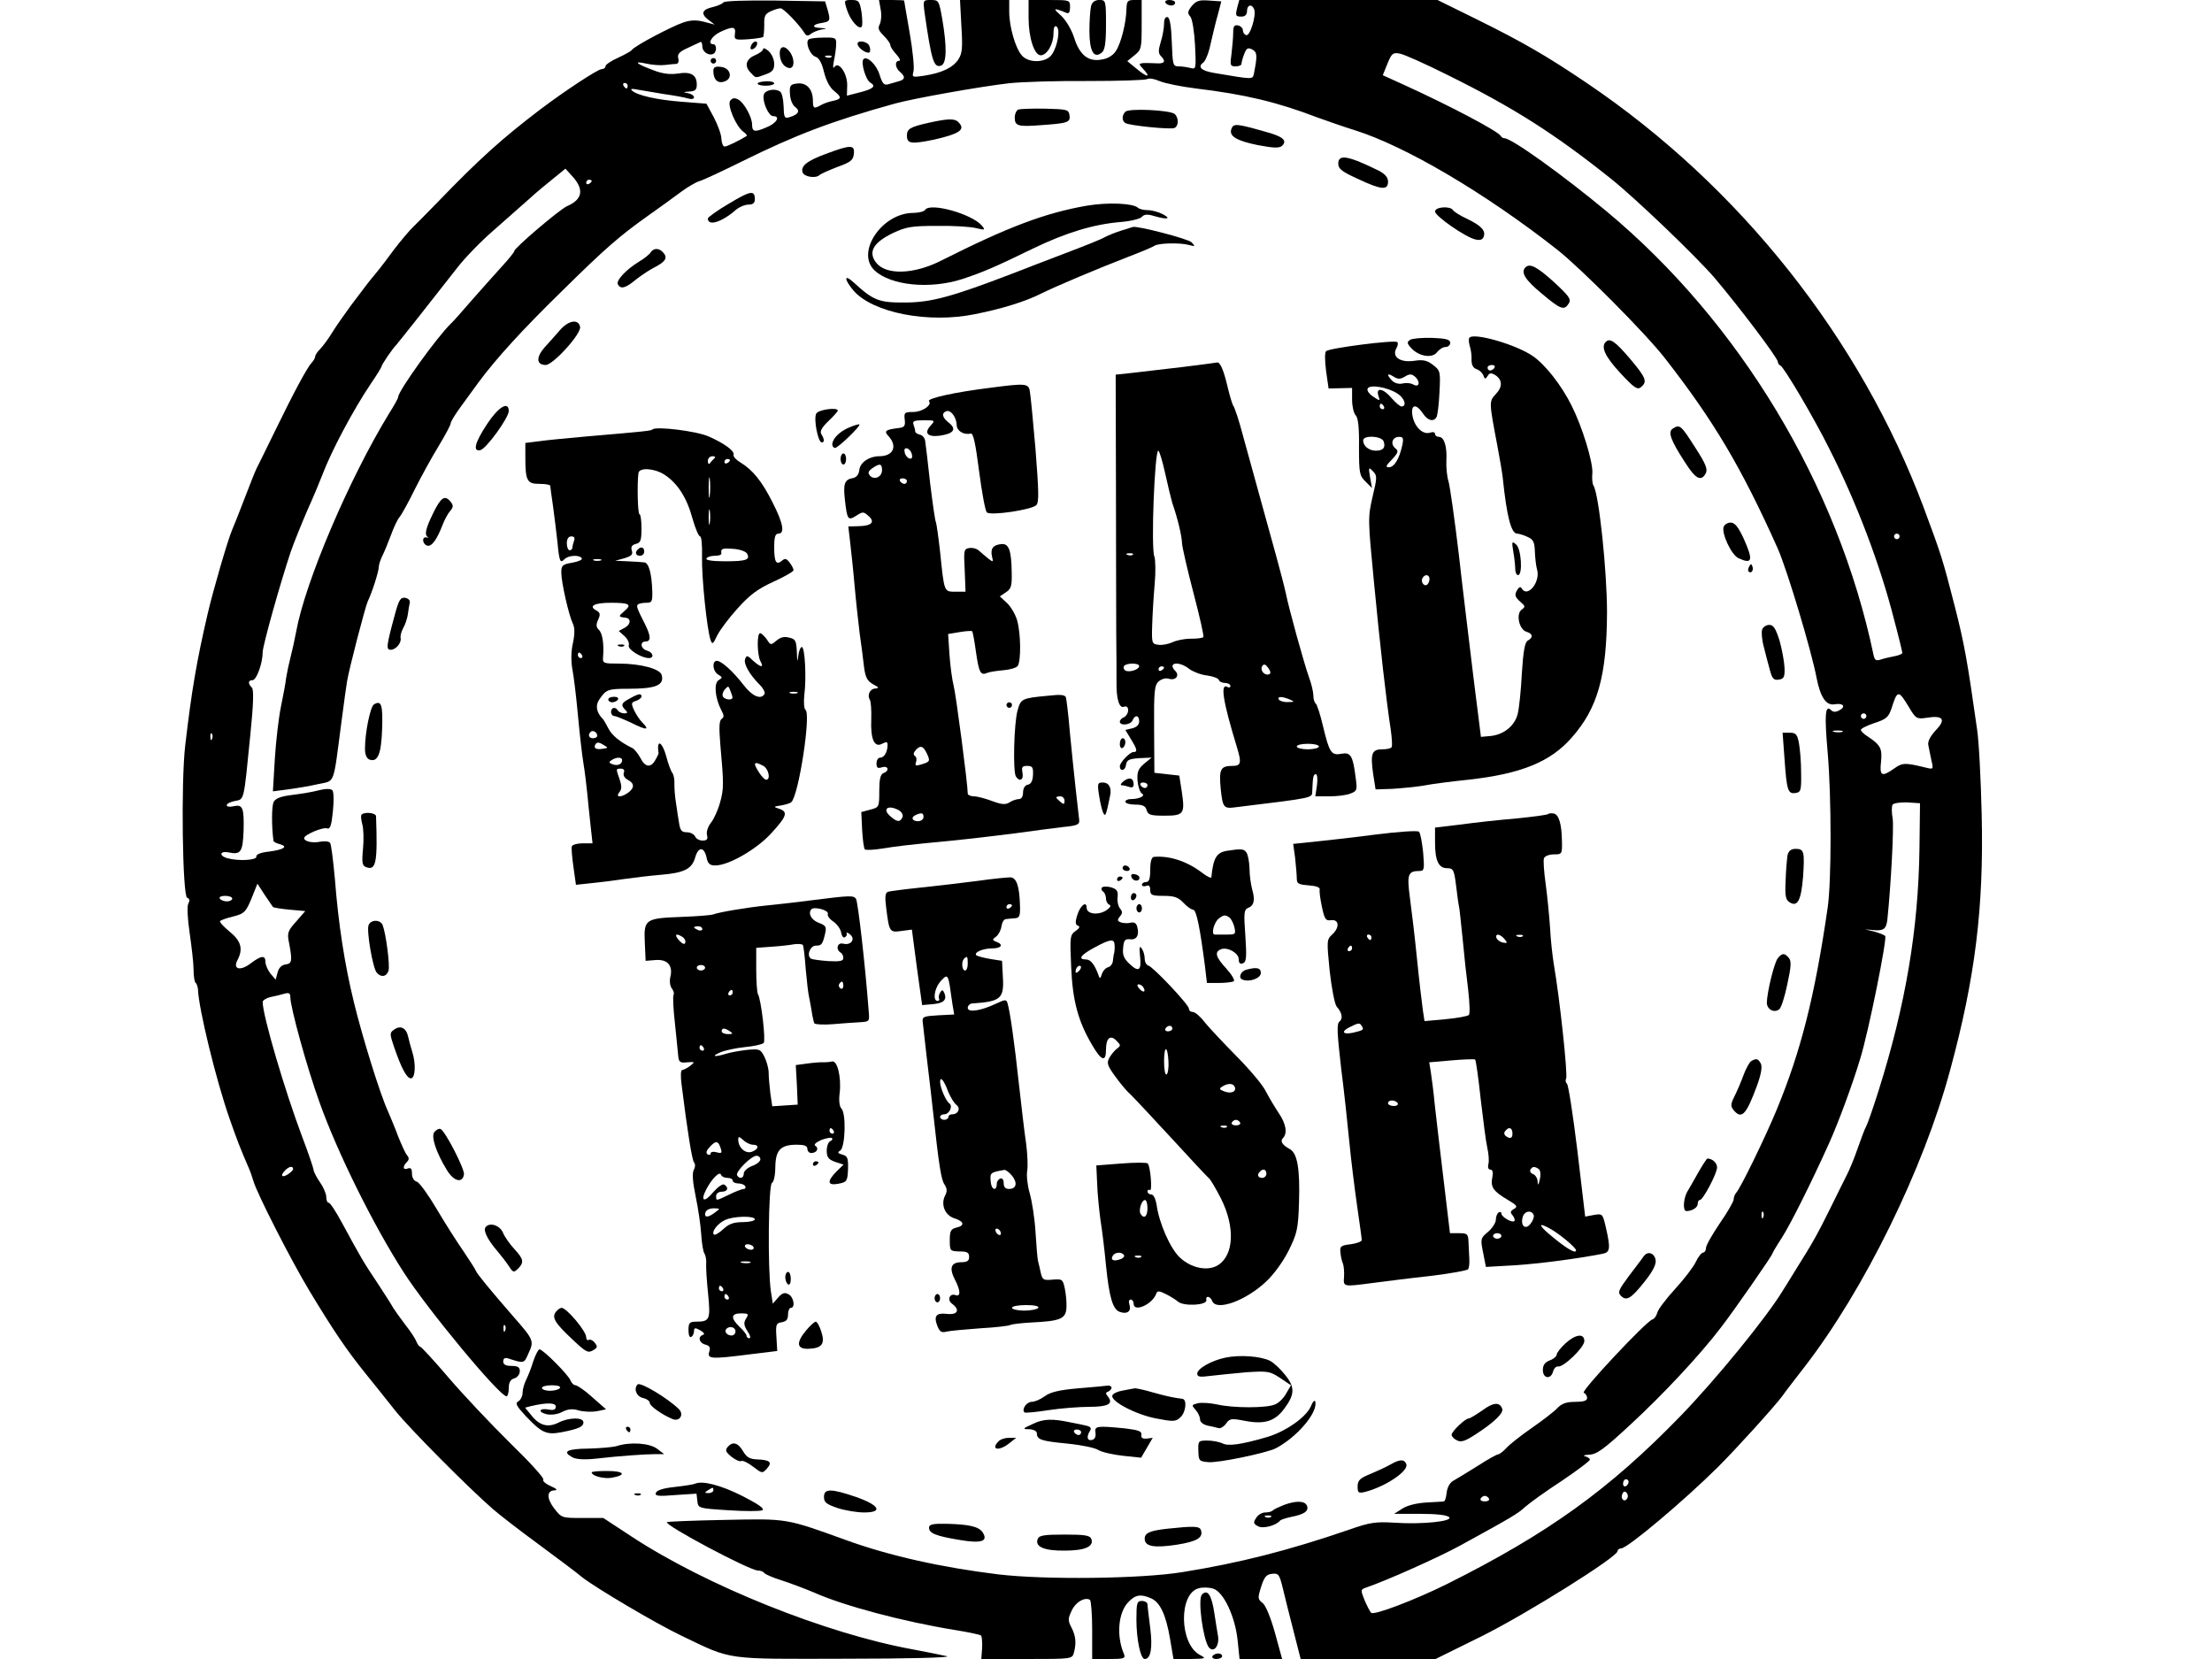 <?xml version="1.0" standalone="no"?>
<!DOCTYPE svg PUBLIC "-//W3C//DTD SVG 20010904//EN"
 "http://www.w3.org/TR/2001/REC-SVG-20010904/DTD/svg10.dtd">
<svg version="1.0" xmlns="http://www.w3.org/2000/svg"
 width="800pt" height="600pt" viewBox="0 0 800 600"
 preserveAspectRatio="xMidYMid meet">

<g transform="translate(0,600) scale(0.1,-0.1)"
fill="#000000" stroke="none">
<path d="M2616 5991 c-4 -5 -20 -12 -36 -16 -41 -9 -47 -24 -19 -46 l24 -18
-38 10 c-27 7 -48 7 -75 -2 -42 -14 -179 -86 -187 -100 -3 -4 -26 -17 -50 -28
-25 -11 -45 -25 -45 -30 0 -6 -6 -11 -14 -11 -14 0 -135 -80 -221 -145 -138
-105 -220 -178 -375 -339 -30 -31 -68 -69 -83 -84 -16 -15 -47 -52 -70 -82
-22 -30 -53 -71 -69 -90 -16 -19 -32 -39 -36 -45 -4 -5 -28 -37 -53 -70 -24
-33 -56 -78 -69 -100 -13 -21 -32 -47 -42 -57 -10 -10 -18 -22 -18 -27 0 -5
-6 -16 -13 -23 -16 -17 -65 -108 -133 -248 -31 -63 -60 -123 -66 -134 -5 -10
-25 -60 -44 -110 -19 -50 -39 -100 -44 -111 -16 -37 -69 -219 -89 -305 -40
-172 -58 -278 -81 -475 -16 -133 -10 -547 7 -552 9 -3 10 -10 4 -21 -5 -10 -3
-53 5 -107 7 -49 14 -108 14 -131 0 -22 3 -44 7 -48 5 -4 8 -15 9 -24 2 -68
65 -327 114 -467 28 -80 38 -106 70 -180 5 -11 12 -31 16 -45 12 -44 138 -291
204 -400 87 -144 134 -213 200 -295 31 -38 81 -101 112 -140 52 -64 260 -274
352 -354 21 -18 95 -76 165 -127 69 -51 140 -104 156 -118 50 -39 264 -166
360 -212 186 -89 150 -84 595 -83 217 0 382 4 365 9 -16 4 -73 15 -125 25
-313 57 -745 230 -1016 408 l-102 67 -75 0 c-75 0 -76 0 -103 35 -28 37 -27
65 3 65 11 1 4 7 -15 15 -18 8 -31 19 -27 24 3 6 -51 65 -121 133 -69 68 -169
174 -222 236 -52 61 -99 112 -103 112 -3 0 -9 8 -13 18 -3 9 -21 37 -41 62
-19 25 -38 52 -43 60 -4 8 -30 49 -57 90 -51 76 -59 90 -129 219 -21 39 -42
71 -47 71 -5 0 -9 9 -9 21 0 11 -10 35 -22 52 -12 17 -23 38 -24 46 -1 9 -20
64 -42 122 -62 165 -142 436 -142 485 0 6 12 14 28 18 15 3 37 8 50 12 17 5
22 2 22 -12 0 -37 61 -258 106 -382 65 -182 195 -444 303 -612 87 -136 348
-450 373 -450 4 0 8 13 8 29 0 21 6 32 20 36 11 3 20 15 20 26 0 14 -7 19 -30
19 -21 0 -30 5 -30 16 0 11 6 15 18 11 59 -19 57 -19 74 20 20 43 18 48 -55
131 -86 99 -132 155 -136 166 -2 6 -23 38 -45 71 -23 33 -67 102 -97 153 -30
51 -62 95 -71 98 -11 3 -18 15 -18 29 0 18 -4 23 -15 19 -18 -7 -20 7 -3 24 8
8 8 15 0 24 -6 7 -20 38 -32 68 -11 30 -28 70 -36 89 -28 59 -94 272 -124 396
-34 139 -56 282 -69 448 -6 65 -13 122 -17 128 -3 6 -19 8 -35 5 -30 -6 -59 1
-59 13 0 12 69 41 83 35 11 -4 16 11 21 62 4 38 3 71 -2 76 -6 6 -25 6 -48 0
-22 -6 -65 -13 -97 -17 -41 -5 -60 -12 -67 -25 -8 -15 -8 -87 -1 -141 1 -4 11
-9 23 -12 32 -9 14 -20 -40 -27 -29 -3 -46 -10 -45 -18 3 -13 -64 -17 -104 -6
-33 9 -28 28 5 21 43 -9 50 2 53 79 2 83 -3 96 -37 88 -13 -3 -24 -2 -24 4 0
5 13 12 29 15 35 7 32 -5 56 236 12 116 13 167 6 174 -15 15 -14 27 2 27 15 0
37 62 37 101 0 24 63 248 101 362 11 32 38 99 60 150 23 51 47 109 55 130 32
85 111 234 175 329 22 32 39 60 39 63 0 6 41 66 51 75 5 5 135 169 223 282 27
35 85 95 129 133 44 39 101 89 128 113 26 24 67 58 91 77 l43 35 28 -31 c40
-46 33 -81 -23 -105 -28 -13 -190 -151 -190 -162 0 -4 -21 -30 -46 -57 -25
-28 -73 -81 -107 -120 -33 -38 -67 -77 -76 -85 -49 -47 -191 -244 -191 -266 0
-4 -14 -30 -32 -58 -144 -235 -304 -609 -337 -791 -5 -27 -14 -68 -20 -91 -6
-23 -13 -56 -16 -75 -2 -19 -11 -66 -19 -105 -8 -39 -18 -123 -22 -188 l-7
-118 54 7 c30 4 79 12 109 19 63 14 54 -10 85 226 9 69 18 134 20 145 7 44 66
271 75 290 16 33 40 109 40 125 0 8 6 26 13 40 7 14 21 48 31 75 10 28 24 57
31 65 7 8 32 53 55 100 23 46 62 117 86 156 24 40 44 77 44 83 0 6 16 32 35
58 19 27 50 68 67 92 64 86 156 187 294 322 164 162 214 205 318 279 43 30 96
69 119 86 23 17 53 35 67 39 14 4 82 36 153 71 194 96 325 146 552 209 68 19
310 62 415 74 47 5 175 9 286 8 110 0 206 3 213 7 7 4 26 1 44 -7 18 -8 77
-20 132 -27 176 -21 294 -49 440 -105 39 -14 99 -35 135 -46 184 -58 471 -227
732 -432 85 -67 318 -301 389 -392 177 -227 277 -395 409 -690 34 -78 121
-367 140 -467 14 -71 35 -101 66 -95 31 5 41 -9 16 -22 -13 -7 -22 -7 -30 1
-21 21 -24 -17 -12 -153 14 -164 14 -466 0 -562 -47 -323 -97 -519 -185 -732
-40 -97 -131 -284 -146 -299 -5 -6 -9 -16 -9 -24 0 -7 -22 -46 -50 -86 -27
-40 -50 -80 -50 -89 0 -9 -5 -17 -10 -17 -6 0 -18 -15 -27 -34 -9 -19 -43 -63
-75 -98 -32 -35 -61 -73 -64 -85 -3 -12 -11 -23 -18 -25 -22 -6 -261 -261
-248 -265 6 -3 12 -11 12 -19 0 -10 -13 -14 -43 -14 -32 0 -49 -6 -65 -23 -11
-12 -53 -44 -93 -72 -39 -27 -81 -60 -92 -73 -11 -12 -25 -22 -29 -22 -5 0
-39 -19 -76 -43 -37 -23 -76 -47 -87 -53 -12 -7 -21 -24 -23 -43 -2 -17 -6
-31 -10 -31 -4 -1 -32 -2 -63 -4 -34 -2 -69 -10 -87 -22 l-30 -19 93 0 c58 0
98 -4 106 -12 15 -15 -97 -27 -199 -20 -67 4 -88 1 -162 -25 -221 -76 -399
-121 -605 -154 -149 -24 -495 -28 -664 -8 -205 25 -394 67 -551 124 -219 79
-210 78 -440 73 -112 -2 -206 -6 -208 -8 -11 -10 299 -175 329 -175 10 0 20
-4 23 -9 4 -5 32 -17 64 -27 31 -10 84 -30 117 -44 108 -48 323 -105 508 -135
50 -8 92 -17 95 -20 3 -3 5 -23 4 -45 l-3 -40 164 0 c162 0 165 0 171 23 9 35
7 60 -9 91 -13 25 -13 32 1 61 14 31 47 50 66 39 4 -3 8 -52 8 -110 l0 -104
61 0 c54 0 60 2 54 18 -28 65 -21 149 15 187 26 28 46 31 84 14 32 -15 53 -59
68 -148 l12 -71 61 0 c57 1 59 2 34 15 -74 40 -77 223 -3 241 15 4 39 3 53 -2
37 -13 78 -101 87 -186 l7 -68 77 0 77 0 -26 95 c-16 57 -34 100 -45 108 -17
13 -18 17 -5 58 11 35 19 45 39 47 24 3 27 -2 39 -50 7 -29 24 -99 39 -156
l26 -102 244 0 244 0 166 82 c161 80 492 287 492 308 0 5 6 10 13 10 23 0 229
174 350 294 69 69 203 217 233 257 10 15 47 62 80 105 216 279 431 717 527
1074 91 335 122 589 114 925 -3 127 -10 266 -17 310 -35 246 -45 304 -81 445
-44 171 -48 183 -112 355 -229 611 -665 1161 -1217 1534 -148 100 -233 149
-403 233 l-138 68 -358 0 -359 0 -6 -22 c-9 -35 -8 -38 14 -38 13 0 20 7 20
20 0 23 18 27 26 6 8 -22 -15 -98 -29 -93 -7 2 -12 10 -12 18 0 7 -8 15 -17
17 -14 3 -18 -3 -18 -26 0 -16 -3 -50 -6 -76 -6 -42 -5 -46 15 -46 11 0 21 4
21 9 0 5 4 21 10 36 8 21 13 24 29 16 18 -10 19 -21 6 -87 -5 -22 -1 -22 -143
2 -48 8 -62 22 -40 38 8 6 20 36 26 66 7 30 18 78 26 105 l13 50 -44 3 c-36 3
-47 -1 -63 -20 -15 -19 -16 -26 -5 -38 7 -9 14 -51 17 -103 4 -86 4 -88 -16
-83 -12 3 -31 6 -43 6 -21 0 -22 5 -25 87 -2 58 -7 88 -15 91 -8 2 -13 -6 -13
-24 0 -14 -5 -44 -12 -66 -9 -29 -9 -41 0 -50 20 -20 14 -29 -15 -27 -16 1
-37 1 -47 1 -18 -2 -19 -3 -1 -22 29 -31 14 -31 -24 1 l-34 28 26 21 c25 20
26 25 26 111 l0 89 -27 0 c-24 0 -27 -4 -28 -32 -1 -51 -20 -125 -38 -152 -9
-15 -29 -28 -50 -31 -49 -10 -81 15 -101 78 -10 31 -30 64 -48 81 -31 27 -28
29 21 9 8 -3 12 4 12 21 0 26 -1 26 -75 26 l-75 0 0 -65 c0 -72 21 -135 44
-135 22 0 46 40 46 78 0 22 4 31 11 26 14 -9 5 -68 -16 -100 -20 -31 -83 -34
-109 -5 -23 25 -46 104 -46 158 l0 43 -89 0 -89 0 5 -95 c5 -79 3 -98 -11
-120 -20 -30 -60 -49 -125 -59 -42 -6 -43 -6 -37 17 3 13 -3 75 -14 138 -11
63 -20 115 -20 117 0 1 -20 2 -45 2 l-46 0 6 -34 c4 -19 2 -42 -3 -53 -8 -15
-5 -23 14 -42 13 -13 24 -28 24 -34 0 -6 10 -21 22 -34 12 -13 16 -23 10 -23
-17 0 -15 -25 3 -40 20 -17 19 -28 -5 -34 -11 -3 -28 -8 -38 -11 -15 -4 -21 3
-31 35 -11 36 -45 69 -58 56 -11 -10 8 -76 25 -85 22 -13 10 -23 -42 -36 l-43
-11 1 37 c1 43 -31 89 -46 67 -6 -8 -6 1 -2 22 4 19 8 46 8 60 1 23 -2 25 -46
24 -26 0 -50 -3 -54 -7 -12 -12 6 -56 25 -62 13 -4 23 -22 31 -55 8 -32 21
-57 38 -70 27 -22 26 -28 -6 -35 -11 -2 -30 -8 -41 -14 -28 -16 -31 -14 -31
17 -1 40 -23 64 -57 60 -25 -3 -28 -7 -26 -38 1 -20 9 -40 19 -47 19 -14 12
-27 -21 -37 -18 -5 -20 -1 -21 40 -1 25 -6 49 -13 53 -20 13 -56 5 -59 -13 -5
-25 18 -76 34 -76 28 0 13 -26 -25 -41 -42 -18 -51 -16 -51 11 0 26 -29 79
-50 90 -13 7 -21 6 -29 -4 -12 -15 20 -93 48 -113 9 -6 14 -13 11 -15 -24 -15
-70 -38 -79 -38 -6 0 -11 12 -12 28 0 15 -13 50 -27 77 l-27 50 -90 7 c-90 7
-161 23 -180 41 -6 6 1 7 20 3 17 -3 59 -10 95 -16 36 -5 75 -12 88 -16 13 -4
22 -2 22 4 0 6 -10 13 -22 15 -20 4 -19 4 5 6 21 1 27 6 27 25 0 35 -21 48
-68 40 -28 -4 -56 -1 -89 12 -62 23 -76 35 -26 24 21 -5 52 -7 68 -5 17 2 35
4 42 4 6 1 9 10 6 20 -4 15 4 24 33 37 22 10 42 20 47 22 4 2 7 -5 7 -16 0
-20 25 -36 41 -26 12 7 11 34 -1 34 -23 0 -7 29 24 44 46 22 58 20 54 -6 -3
-22 0 -23 47 -20 27 2 52 6 55 8 2 3 4 23 4 44 -1 31 3 40 23 49 13 6 29 11
36 11 11 0 67 -58 87 -90 6 -10 12 -11 22 -3 7 6 24 13 38 16 23 4 23 4 -4 6
-32 1 -28 13 6 18 30 5 32 8 22 45 l-10 33 -181 3 c-106 1 -184 -1 -187 -7z
m2617 -261 c243 -120 391 -215 594 -377 90 -72 307 -280 374 -358 89 -105 229
-290 229 -304 0 -5 4 -11 9 -13 12 -4 122 -190 178 -303 98 -194 183 -418 233
-615 17 -63 30 -118 30 -121 0 -4 -12 -9 -27 -12 -16 -3 -38 -8 -50 -12 -18
-6 -23 -3 -27 16 -129 615 -485 1205 -966 1605 -159 132 -343 264 -369 264 -5
0 -11 4 -13 8 -7 16 -183 109 -350 185 l-77 35 17 42 c15 37 20 41 45 36 16
-3 92 -37 170 -76z m-2226 64 c-3 -3 -12 -4 -19 -1 -8 3 -5 6 6 6 11 1 17 -2
13 -5z m-737 -104 c0 -5 -2 -10 -4 -10 -3 0 -8 5 -11 10 -3 6 -1 10 4 10 6 0
11 -4 11 -10z m-130 -344 c0 -3 -4 -8 -10 -11 -5 -3 -10 -1 -10 4 0 6 5 11 10
11 6 0 10 -2 10 -4z m4730 -1286 c0 -5 -4 -10 -10 -10 -5 0 -10 5 -10 10 0 6
5 10 10 10 6 0 10 -4 10 -10z m33 -616 c26 -44 29 -45 65 -40 60 10 71 -6 33
-45 -20 -22 -30 -41 -27 -54 2 -11 7 -35 11 -54 8 -34 8 -34 -21 -27 -74 18
-83 18 -113 -3 -45 -32 -54 -28 -48 24 5 48 -2 61 -49 92 -13 8 -24 19 -24 23
0 5 22 16 49 25 43 14 51 21 62 53 21 67 25 67 62 6z m-153 -34 c0 -5 -4 -10
-10 -10 -5 0 -10 5 -10 10 0 6 5 10 10 10 6 0 10 -4 10 -10z m-87 -57 c-7 -2
-21 -2 -30 0 -10 3 -4 5 12 5 17 0 24 -2 18 -5z m-5896 -25 c-3 -8 -6 -5 -6 6
-1 11 2 17 5 13 3 -3 4 -12 1 -19z m6175 -398 c-4 -291 -50 -564 -148 -875
-19 -60 -39 -118 -44 -127 -6 -10 -19 -46 -31 -80 -12 -35 -30 -79 -40 -98
-10 -19 -35 -71 -57 -115 -47 -95 -65 -128 -123 -220 -24 -39 -48 -78 -54 -87
-59 -96 -239 -317 -367 -449 -258 -266 -479 -425 -845 -608 -115 -57 -264
-114 -274 -104 -4 4 -15 25 -24 46 -14 35 -14 38 2 44 77 26 269 112 347 155
188 103 206 114 233 139 16 14 74 56 131 93 56 38 102 72 102 77 0 4 -8 10
-17 12 -10 3 -3 5 15 6 27 1 53 20 149 109 117 108 251 251 327 351 48 62 186
261 186 267 0 2 15 28 34 57 32 50 106 198 171 342 33 73 86 216 113 307 30
97 98 435 90 443 -4 4 -22 11 -40 16 l-33 8 33 -3 c35 -3 44 5 48 39 13 126
24 334 19 365 -4 22 -4 44 0 50 3 5 27 9 53 8 l46 -3 -2 -165z m-5955 -210 c3
-3 30 -7 61 -10 l56 -5 -33 -38 c-30 -33 -33 -42 -26 -75 13 -68 11 -77 -12
-80 -15 -2 -25 -13 -29 -29 l-7 -26 -19 22 c-10 13 -18 32 -18 42 0 25 -15 24
-53 -5 -38 -29 -66 -22 -48 12 21 40 13 69 -29 103 -22 18 -37 35 -34 38 3 3
24 11 46 16 43 11 48 16 73 79 l16 40 26 -40 c14 -21 28 -41 30 -44z m-147 30
c0 -5 -9 -10 -19 -10 -11 0 -23 5 -26 10 -4 6 5 10 19 10 14 0 26 -4 26 -10z
m220 -978 c0 -4 -9 -13 -20 -20 -22 -13 -27 -3 -8 16 14 14 28 16 28 4z m5317
-174 c-3 -8 -6 -5 -6 6 -1 11 2 17 5 13 3 -3 4 -12 1 -19z m-4550 -410 c-3 -8
-6 -5 -6 6 -1 11 2 17 5 13 3 -3 4 -12 1 -19z m4063 -547 c0 -6 -4 -13 -10
-16 -5 -3 -10 1 -10 9 0 9 5 16 10 16 6 0 10 -4 10 -9z m-5 -60 c-9 -16 -25
-3 -18 15 4 10 9 12 15 6 6 -6 7 -15 3 -21z m-500 -1 c3 -5 -3 -10 -15 -10
-12 0 -18 5 -15 10 3 6 10 10 15 10 5 0 12 -4 15 -10z"/>
<path d="M3063 5965 c11 -36 42 -73 53 -62 4 3 3 27 0 52 -7 41 -10 45 -36 45
-28 0 -28 -1 -17 -35z"/>
<path d="M3344 5953 c25 -172 33 -200 60 -190 20 8 21 67 4 167 -12 68 -13 70
-41 70 -29 0 -29 0 -23 -47z"/>
<path d="M3946 5978 c-3 -13 -6 -53 -6 -89 0 -74 16 -103 45 -79 11 9 15 35
15 101 0 87 -1 89 -24 89 -16 0 -26 -7 -30 -22z"/>
<path d="M4215 5990 c3 -5 13 -10 21 -10 8 0 14 5 14 10 0 6 -9 10 -21 10 -11
0 -17 -4 -14 -10z"/>
<path d="M2716 5834 c-4 -10 -1 -14 6 -12 15 5 23 28 10 28 -5 0 -13 -7 -16
-16z"/>
<path d="M3102 5838 c5 -15 35 -34 43 -27 3 4 3 14 -1 23 -7 18 -48 23 -42 4z"/>
<path d="M2760 5823 c0 -6 -13 -16 -30 -23 -33 -14 -39 -40 -14 -64 18 -19 14
-19 53 -5 25 9 31 17 31 38 0 16 -9 36 -20 46 -11 10 -20 13 -20 8z"/>
<path d="M2820 5808 c0 -29 14 -51 34 -54 20 -3 21 34 2 59 -18 24 -36 21 -36
-5z"/>
<path d="M2570 5780 c0 -5 5 -10 10 -10 6 0 10 5 10 10 0 6 -4 10 -10 10 -5 0
-10 -4 -10 -10z"/>
<path d="M2580 5743 c0 -31 16 -46 39 -38 33 10 24 49 -11 53 -22 3 -28 -1
-28 -15z"/>
<path d="M2740 5698 c0 -5 14 -8 30 -8 17 0 30 4 30 9 0 4 -13 8 -30 7 -16 -1
-30 -4 -30 -8z"/>
<path d="M3683 5604 c-7 -3 -13 -16 -13 -29 0 -30 11 -34 90 -28 101 7 112 10
108 36 -3 21 -9 22 -88 24 -47 1 -91 -1 -97 -3z"/>
<path d="M4070 5596 c-13 -13 -13 -33 0 -41 14 -9 161 -24 177 -18 16 6 17 37
1 51 -18 14 -165 21 -178 8z"/>
<path d="M3359 5556 c-67 -15 -79 -22 -79 -46 0 -30 15 -32 98 -15 88 20 113
35 92 59 -14 18 -34 19 -111 2z"/>
<path d="M4454 5535 c-11 -27 17 -44 96 -60 58 -11 78 -11 87 -2 20 19 2 34
-62 51 -102 29 -114 30 -121 11z"/>
<path d="M2991 5445 c-72 -26 -97 -46 -88 -69 6 -16 48 -22 61 -9 4 4 33 17
64 29 48 17 58 25 60 47 4 34 -11 34 -97 2z"/>
<path d="M4840 5408 c0 -19 14 -29 71 -55 85 -40 109 -42 109 -10 0 15 -10 27
-32 39 -112 55 -148 62 -148 26z"/>
<path d="M2637 5264 c-43 -25 -77 -50 -77 -54 0 -29 49 -14 99 29 13 12 35 21
48 21 16 0 23 6 23 19 0 34 -15 32 -93 -15z"/>
<path d="M3930 5256 c-150 -26 -285 -77 -525 -198 -100 -51 -202 -54 -237 -7
-29 38 -9 72 61 106 49 23 69 26 161 26 58 1 121 -3 140 -8 33 -8 34 -7 21 9
-35 42 -188 85 -205 57 -4 -6 -24 -11 -44 -11 -113 -1 -208 -143 -139 -208 59
-55 201 -69 318 -31 72 24 111 40 257 111 118 57 218 87 314 95 38 3 73 12 78
19 8 9 20 10 43 3 48 -14 65 -11 33 6 -15 8 -40 15 -55 15 -15 0 -31 4 -36 9
-18 16 -109 20 -185 7z"/>
<path d="M5190 5235 c0 -16 108 -92 146 -101 17 -4 26 -1 30 10 8 22 -9 40
-61 65 -24 11 -46 25 -50 31 -10 16 -65 12 -65 -5z"/>
<path d="M4055 5166 c-22 -7 -49 -18 -60 -24 -11 -7 -74 -32 -140 -57 -66 -25
-154 -59 -195 -75 -214 -82 -292 -104 -385 -104 -96 -1 -116 7 -187 72 -36 33
-36 13 -2 -28 69 -81 271 -121 441 -86 96 19 183 46 238 74 54 27 211 93 315
133 47 18 90 36 95 40 14 10 93 12 125 3 23 -6 24 -5 9 10 -11 12 -199 61
-212 55 -1 0 -20 -6 -42 -13z"/>
<path d="M2353 5087 c-4 -7 -24 -23 -43 -34 -47 -29 -84 -69 -75 -82 10 -18
28 -13 65 18 19 15 49 35 67 44 40 21 48 34 33 52 -15 19 -36 19 -47 2z"/>
<path d="M5517 5033 c-18 -18 -1 -45 58 -94 70 -59 82 -63 99 -36 9 15 1 26
-54 77 -61 55 -87 69 -103 53z"/>
<path d="M2026 4807 c-15 -17 -41 -47 -57 -64 -31 -36 -29 -63 5 -63 27 1 129
113 124 138 -6 29 -41 24 -72 -11z"/>
<path d="M5314 4778 c-3 -4 -2 -18 2 -31 4 -12 7 -34 6 -49 0 -18 6 -29 18
-33 10 -3 21 -13 25 -23 5 -14 7 -14 15 -2 7 12 13 12 27 4 27 -17 28 -43 3
-69 -25 -27 -25 -27 5 -185 9 -47 18 -100 20 -119 14 -136 30 -201 52 -201 6
0 24 -5 38 -12 20 -9 25 -18 26 -52 1 -23 4 -52 8 -66 13 -44 -34 -103 -55
-69 -4 8 -9 7 -15 -2 -13 -20 -11 -27 10 -46 18 -15 18 -18 4 -28 -21 -16 -9
-72 18 -80 23 -7 25 -21 4 -32 -10 -6 -16 -38 -21 -118 -3 -61 -10 -127 -15
-147 -11 -44 -52 -76 -100 -80 l-33 -3 -27 215 c-14 118 -39 319 -53 445 -15
127 -32 245 -37 263 -6 18 -9 52 -8 75 3 52 -8 87 -27 87 -8 0 -14 5 -14 11 0
6 -8 8 -19 4 -26 -8 -57 23 -63 64 -6 39 14 42 38 6 17 -26 38 -32 49 -14 4 6
9 46 11 89 4 76 3 80 -23 100 -22 17 -36 20 -69 15 -50 -7 -81 14 -64 45 6 10
7 21 3 23 -13 8 -246 -22 -257 -33 -5 -5 -5 -33 0 -72 l9 -63 43 1 42 1 0 -43
c0 -23 6 -49 13 -56 9 -9 13 -45 12 -115 0 -95 2 -104 24 -125 l23 -23 -7 39
c-6 36 -5 38 10 22 16 -16 16 -22 -1 -93 -17 -74 -17 -81 5 -307 22 -231 45
-433 61 -536 4 -30 6 -58 3 -62 -2 -5 -18 -8 -34 -8 -38 0 -43 -16 -33 -88 l9
-57 60 2 c33 2 85 7 115 12 30 6 102 15 160 21 190 21 297 64 374 152 94 106
127 222 128 453 0 149 -29 427 -49 459 -4 6 -6 26 -4 46 2 40 -36 165 -75 243
-37 74 -95 148 -140 179 -60 42 -217 87 -230 66z m91 -108 c-3 -5 -10 -10 -16
-10 -5 0 -9 5 -9 10 0 6 7 10 16 10 8 0 12 -4 9 -10z m-324 -32 c16 10 24 10
35 1 22 -18 18 -42 -4 -30 -10 6 -28 7 -40 4 -12 -3 -28 1 -37 10 -21 22 -19
30 5 15 16 -10 24 -10 41 0z m-26 -62 c25 -16 34 -46 14 -46 -6 0 -22 14 -36
30 -29 35 -58 41 -48 9 7 -20 6 -20 -18 -4 -14 9 -24 22 -21 29 6 17 73 6 109
-18z m-50 -46 c3 -5 1 -10 -4 -10 -6 0 -11 5 -11 10 0 6 2 10 4 10 3 0 8 -4
11 -10z m-1 -126 c8 -22 -1 -34 -28 -34 -25 0 -46 17 -46 37 0 20 66 17 74 -3z
m67 -17 c-11 -48 -29 -77 -48 -77 -13 0 -11 6 11 28 23 25 25 31 12 41 -19 16
-10 41 14 41 15 0 17 -5 11 -33z m99 -481 c0 -8 -4 -17 -9 -21 -12 -7 -24 12
-16 25 9 15 25 12 25 -4z"/>
<path d="M5100 4771 c-12 -8 -12 -13 4 -30 27 -30 76 -38 93 -15 8 10 21 19
31 19 9 0 17 7 17 15 0 12 -15 16 -65 18 -36 1 -72 -2 -80 -7z"/>
<path d="M5807 4763 c-18 -18 -1 -54 53 -112 50 -54 62 -62 75 -51 24 20 18
34 -41 104 -53 62 -72 75 -87 59z"/>
<path d="M4280 4673 c-63 -7 -144 -17 -180 -21 l-65 -7 1 -395 c0 -217 1 -458
1 -535 1 -77 1 -159 1 -182 -1 -61 10 -96 27 -89 10 3 15 -1 15 -13 0 -10 -7
-21 -15 -25 -8 -3 -15 -10 -15 -16 0 -16 40 -12 46 5 9 21 24 19 24 -4 0 -12
-9 -21 -25 -25 l-25 -6 20 -33 c23 -37 25 -47 9 -47 -13 0 -49 -38 -49 -51 0
-20 19 -17 22 3 3 20 10 23 48 26 l45 2 -27 -22 c-22 -19 -26 -30 -24 -62 2
-21 9 -42 16 -46 14 -8 -9 -20 -41 -20 -10 0 -19 -4 -19 -10 0 -5 16 -10 36
-10 27 0 37 -5 41 -20 5 -17 14 -20 64 -20 71 0 75 6 63 88 l-9 57 -45 5 -45
5 -1 157 c-1 139 1 160 17 174 11 9 26 13 37 9 24 -7 39 12 23 28 -31 31 13
38 51 7 14 -10 43 -21 64 -23 21 -3 40 -10 42 -16 2 -6 12 -11 23 -11 10 0 19
-5 19 -11 0 -5 -5 -7 -10 -4 -28 17 -18 -49 34 -219 17 -56 14 -66 -17 -66
-43 0 -49 -12 -42 -84 7 -66 11 -71 50 -66 294 36 280 33 281 60 2 51 4 60 13
60 5 0 7 -18 4 -40 l-6 -40 51 0 c28 0 62 4 76 10 24 9 25 13 19 57 -10 80
-18 93 -51 87 -37 -7 -44 3 -67 99 -10 43 -22 80 -27 83 -4 3 -8 16 -8 28 0
13 -7 43 -16 67 -18 51 -72 245 -84 305 -5 23 -21 84 -35 135 -25 91 -95 343
-117 424 -18 68 -32 110 -39 120 -3 6 -12 35 -19 65 -14 60 -27 91 -38 89 -4
-1 -59 -8 -122 -16z m-66 -385 c10 -46 22 -94 26 -108 18 -51 34 -116 35 -145
1 -16 20 -98 42 -182 22 -84 38 -154 35 -157 -3 -4 -24 -6 -46 -6 -23 0 -52
-6 -66 -13 -14 -6 -36 -11 -50 -9 -24 3 -25 5 -23 70 1 37 5 104 9 149 4 44 3
89 -1 100 -13 29 1 383 14 383 4 0 15 -37 25 -82z m-117 -294 c-3 -3 -12 -4
-19 -1 -8 3 -5 6 6 6 11 1 17 -2 13 -5z m23 -403 c0 -13 -37 -24 -50 -16 -6 4
-8 11 -5 16 8 12 55 12 55 0z m469 -30 c-16 -5 -33 15 -24 30 6 9 12 7 22 -7
9 -13 10 -20 2 -23z m-379 25 c0 -3 -4 -8 -10 -11 -5 -3 -10 -1 -10 4 0 6 5
11 10 11 6 0 10 -2 10 -4z m455 -116 c18 -8 17 -9 -7 -9 -15 -1 -30 4 -33 9
-7 12 12 12 40 0z m105 -170 c0 -5 -18 -10 -40 -10 -22 0 -40 5 -40 10 0 6 18
10 40 10 22 0 40 -4 40 -10z m-620 -140 c0 -5 -4 -10 -9 -10 -6 0 -13 5 -16
10 -3 6 1 10 9 10 9 0 16 -4 16 -10z"/>
<path d="M3585 4598 c-131 -16 -234 -39 -225 -49 12 -14 -25 -39 -57 -39 -31
0 -34 -2 -31 -27 3 -23 -1 -29 -22 -31 -49 -6 -54 -11 -36 -30 33 -37 16 -72
-34 -72 -36 0 -69 -22 -72 -49 -2 -17 -10 -27 -23 -30 -31 -5 -36 -21 -29 -81
8 -70 11 -74 41 -55 23 15 26 15 44 -1 25 -22 12 -36 -36 -37 l-37 -1 6 -51
c3 -27 11 -97 16 -155 5 -58 14 -139 19 -180 6 -41 13 -96 16 -123 5 -38 12
-50 33 -62 20 -10 22 -14 9 -15 -20 0 -32 -23 -21 -41 4 -7 6 -38 5 -70 -3
-72 11 -104 39 -89 16 8 20 8 20 -4 0 -25 -12 -46 -26 -46 -8 0 -14 -9 -14
-21 0 -16 4 -19 20 -14 23 7 28 -13 5 -21 -11 -5 -15 -22 -15 -65 0 -58 -1
-59 -32 -67 l-33 -9 3 -64 c2 -35 6 -67 10 -71 4 -3 32 -2 62 3 58 9 78 12
255 29 61 6 162 18 225 26 63 9 142 19 175 23 52 5 60 9 58 26 -1 11 -7 63
-13 115 -6 52 -15 145 -21 205 -5 61 -12 116 -14 123 -3 9 -20 11 -62 6 -99
-9 -101 -11 -113 -54 -13 -47 -17 -220 -6 -238 13 -21 29 -13 24 13 -4 21 -1
25 17 25 19 0 22 -5 21 -32 -1 -22 -7 -34 -19 -36 -10 -2 -17 -13 -17 -28 0
-15 -6 -24 -15 -24 -8 0 -24 -5 -34 -12 -15 -9 -28 -8 -63 5 -24 9 -54 17 -66
17 -12 0 -22 5 -22 10 0 34 -43 361 -51 390 -5 19 -12 69 -15 111 l-5 76 42 7
c23 4 43 5 45 3 2 -2 8 -33 13 -70 11 -78 17 -91 40 -81 9 4 36 8 60 10 24 2
48 9 52 16 12 19 11 116 -2 163 -6 22 -23 51 -37 64 l-26 24 22 15 c19 12 22
23 21 71 -1 83 -11 107 -39 103 -29 -3 -39 -17 -32 -46 5 -19 4 -20 -14 -6
-10 8 -25 21 -33 28 -7 7 -23 12 -35 10 -20 -3 -21 -8 -17 -80 l3 -78 -36 0
c-42 0 -41 -3 -56 144 -6 54 -13 102 -15 107 -3 4 -12 68 -21 141 -8 73 -16
142 -18 153 -1 11 -10 21 -19 23 -9 2 -17 7 -17 12 0 5 -3 15 -6 24 -5 13 2
16 36 16 42 0 43 0 26 -19 -25 -27 -12 -42 31 -37 51 7 64 23 36 46 -26 20
-29 36 -10 43 16 5 36 -22 37 -50 0 -21 25 -37 51 -31 9 2 17 -35 30 -136 10
-76 22 -143 28 -149 13 -13 161 9 179 26 10 11 9 49 -3 203 -9 104 -18 199
-21 212 -5 25 -18 26 -139 10z m-287 -242 c3 -12 -1 -17 -10 -14 -7 3 -15 13
-16 22 -3 12 1 17 10 14 7 -3 15 -13 16 -22z m-108 -56 c0 -25 -27 -37 -43
-21 -9 10 -8 16 7 27 27 19 36 18 36 -6z m90 -40 c0 -5 -4 -10 -9 -10 -6 0
-13 5 -16 10 -3 6 1 10 9 10 9 0 16 -4 16 -10z m72 -985 c13 -28 12 -30 -21
-40 -19 -6 -23 -4 -18 9 3 8 2 18 -4 22 -6 4 -6 11 2 20 17 20 28 17 41 -11z
m498 -171 c0 -14 -3 -14 -15 -4 -8 7 -15 14 -15 16 0 2 7 4 15 4 8 0 15 -7 15
-16z m-600 -34 c11 -6 17 -17 14 -25 -8 -19 -19 -19 -43 2 -32 27 -10 44 29
23z m90 -25 c0 -8 -9 -15 -20 -15 -22 0 -27 15 -7 23 21 9 27 7 27 -8z"/>
<path d="M1762 4467 c-45 -68 -53 -101 -25 -95 21 4 102 116 103 141 0 38 -37
16 -78 -46z"/>
<path d="M2952 4504 c-10 -18 6 -104 20 -104 10 0 10 11 -1 29 -7 10 0 24 25
48 19 18 34 35 34 38 0 13 -70 4 -78 -11z"/>
<path d="M3071 4454 c-35 -15 -60 -40 -61 -61 0 -7 5 -13 10 -13 11 0 94 80
88 85 -1 2 -18 -3 -37 -11z"/>
<path d="M6050 4450 c-19 -12 -8 -42 44 -122 38 -60 58 -71 75 -40 8 15 0 35
-39 95 -51 80 -55 83 -80 67z"/>
<path d="M2360 4447 c-5 -5 -23 -7 -245 -26 -66 -6 -141 -13 -167 -17 l-48 -6
0 -51 c0 -86 6 -97 51 -97 22 0 39 -3 39 -7 0 -5 5 -37 10 -73 5 -36 12 -94
16 -130 7 -73 10 -78 26 -62 14 14 54 16 62 3 4 -5 -12 -12 -34 -16 -36 -6
-40 -10 -40 -36 0 -35 27 -154 42 -185 7 -15 7 -37 0 -70 -7 -30 -7 -66 -2
-94 5 -25 14 -99 20 -165 6 -66 15 -145 20 -175 5 -30 11 -80 14 -110 3 -30 8
-83 12 -117 l7 -63 -36 0 c-19 0 -37 -5 -39 -11 -2 -6 1 -40 6 -75 l9 -64 56
6 c31 3 85 10 119 15 35 5 94 12 130 15 86 7 114 21 126 62 11 40 32 41 41 2
5 -24 12 -30 32 -30 48 0 149 58 202 116 57 62 62 78 29 89 -22 7 -21 8 7 12
17 3 33 8 37 12 27 26 72 321 51 334 -5 3 -7 28 -4 54 8 62 2 173 -9 173 -5 0
-11 -15 -13 -32 -3 -26 -4 -23 -5 13 -2 42 -5 48 -28 53 -18 5 -32 1 -46 -11
-20 -17 -21 -17 -35 5 -9 12 -19 22 -24 22 -12 0 -11 -77 1 -101 14 -25 2 -24
-27 2 -19 19 -23 20 -28 6 -7 -17 16 -57 53 -94 13 -13 20 -28 17 -33 -13 -22
-45 -8 -76 33 -39 50 -79 86 -96 87 -19 0 -16 -38 5 -50 15 -9 16 -11 1 -20
-18 -11 -13 -65 10 -109 10 -18 10 -25 1 -31 -9 -6 -10 -30 -5 -91 13 -144 13
-163 -1 -212 -7 -26 -22 -59 -33 -73 -11 -14 -17 -33 -14 -44 4 -15 0 -20 -16
-20 -12 0 -24 7 -27 15 -4 8 -17 15 -30 15 -18 0 -24 6 -28 33 -3 17 -8 50
-11 72 -4 22 -6 53 -6 69 1 15 -2 33 -7 40 -5 6 -15 32 -22 59 -12 45 -30 64
-30 32 0 -8 1 -16 2 -17 1 -2 -4 -13 -11 -25 -16 -31 -38 -29 -55 6 -9 16 -21
31 -28 35 -45 22 -75 46 -88 72 -8 16 -17 31 -20 34 -23 23 -28 49 -12 71 24
35 30 38 105 38 100 0 130 13 120 50 -6 22 -76 41 -154 41 -56 0 -60 1 -58 23
4 47 -2 87 -15 99 -10 10 -11 18 -3 36 9 20 8 26 -6 34 -30 16 -8 28 52 28 68
0 78 -6 48 -31 -21 -18 -21 -20 5 -23 21 -2 20 -24 -2 -36 l-22 -12 21 -19
c11 -10 18 -25 15 -33 -5 -14 45 -46 73 -46 20 0 15 21 -7 27 -23 6 -27 33 -5
33 20 0 19 20 -2 62 -30 59 -32 66 -26 72 4 3 17 6 30 6 21 0 23 4 22 43 -2
64 -13 102 -29 103 -8 1 -35 3 -60 4 l-45 2 33 9 c26 8 32 14 27 28 -4 13 0
20 15 24 17 4 20 13 20 56 0 28 -3 51 -7 51 -7 0 -9 113 -4 149 3 21 56 18 93
-5 48 -31 82 -83 103 -161 10 -35 22 -63 27 -63 5 0 8 -33 7 -72 -2 -75 18
-267 31 -303 6 -17 9 -15 24 17 10 20 43 64 74 98 43 48 72 70 129 96 40 18
73 37 73 42 0 4 -6 17 -14 27 -11 15 -17 17 -28 7 -21 -17 -28 -5 -28 50 0 36
4 48 15 48 24 0 18 37 -21 113 -38 76 -72 118 -117 145 -15 9 -26 21 -24 27 5
13 -32 41 -89 66 -43 20 -192 38 -204 26z m224 -104 c-5 -5 -12 -12 -16 -18
-4 -6 -8 -2 -8 8 0 9 7 17 17 17 9 0 12 -3 7 -7z m56 -7 c0 -3 -4 -8 -10 -11
-5 -3 -10 -1 -10 4 0 6 5 11 10 11 6 0 10 -2 10 -4z m-73 -128 c-2 -18 -4 -6
-4 27 0 33 2 48 4 33 2 -15 2 -42 0 -60z m0 -100 c-2 -13 -4 -3 -4 22 0 25 2
35 4 23 2 -13 2 -33 0 -45z m-491 -64 c-3 -9 -6 -20 -6 -25 0 -5 -4 -9 -10 -9
-5 0 -10 11 -10 25 0 16 6 25 16 25 11 0 14 -5 10 -16z m625 -45 c14 -23 -1
-29 -77 -29 -48 0 -73 4 -69 10 3 6 17 10 31 10 13 0 23 3 23 8 -3 18 3 20 42
17 23 -1 45 -9 50 -16z m-528 -26 c-7 -2 -19 -2 -25 0 -7 3 -2 5 12 5 14 0 19
-2 13 -5z m-68 -343 c3 -5 1 -10 -4 -10 -6 0 -11 5 -11 10 0 6 2 10 4 10 3 0
8 -4 11 -10z m544 -152 c1 -12 -27 -9 -34 2 -4 6 -1 18 6 26 12 14 14 14 20
-3 4 -10 8 -21 8 -25z m234 15 c-7 -2 -19 -2 -25 0 -7 3 -2 5 12 5 14 0 19 -2
13 -5z m-723 -154 c0 -5 -7 -9 -15 -9 -15 0 -20 12 -9 23 8 8 24 -1 24 -14z
m20 -47 c-25 -4 -35 2 -26 17 5 7 13 7 27 -2 20 -12 20 -12 -1 -15z m70 -41
c0 -15 -16 -22 -35 -15 -13 5 -14 8 -3 15 18 12 38 11 38 0z m511 -21 c19 -11
27 -50 10 -50 -5 0 -16 11 -25 25 -24 37 -21 44 15 25z m-505 -25 c-3 -9 3
-19 14 -25 25 -13 25 -29 3 -46 -26 -19 -49 -19 -33 1 9 11 9 22 1 46 -14 40
-14 39 5 39 10 0 14 -6 10 -15z"/>
<path d="M3040 4340 c0 -11 5 -20 10 -20 6 0 10 9 10 20 0 11 -4 20 -10 20 -5
0 -10 -9 -10 -20z"/>
<path d="M1567 4145 c-28 -57 -33 -80 -19 -88 4 -2 1 -2 -5 -1 -18 5 -16 -23
1 -29 16 -6 35 19 56 73 7 19 20 43 28 52 12 14 12 20 2 33 -21 26 -35 17 -63
-40z"/>
<path d="M6234 4095 c-9 -23 28 -103 54 -114 50 -23 54 -8 17 74 -19 40 -31
55 -46 55 -11 0 -22 -7 -25 -15z"/>
<path d="M5473 4005 c4 -22 7 -50 7 -62 0 -13 5 -23 10 -23 18 0 12 96 -7 111
-15 13 -16 11 -10 -26z"/>
<path d="M2307 4013 c-12 -11 -8 -23 8 -23 8 0 15 7 15 15 0 16 -12 20 -23 8z"/>
<path d="M6326 3951 c-4 -7 -5 -15 -2 -18 9 -9 19 4 14 18 -4 11 -6 11 -12 0z"/>
<path d="M1427 3773 c-30 -110 -31 -123 -14 -123 18 0 39 24 36 42 -2 7 2 23
9 36 7 12 15 35 17 50 2 15 5 34 7 42 2 8 -5 16 -17 18 -17 2 -23 -8 -38 -65z"/>
<path d="M6373 3723 c-3 -9 -1 -37 6 -62 6 -25 16 -63 22 -84 8 -31 14 -38 32
-35 19 3 22 9 21 43 -1 22 -9 66 -18 98 -14 44 -22 57 -37 57 -11 0 -22 -7
-26 -17z"/>
<path d="M2238 3663 c7 -3 16 -2 19 1 4 3 -2 6 -13 5 -11 0 -14 -3 -6 -6z"/>
<path d="M2278 3474 c-31 -16 -34 -24 -16 -42 9 -9 8 -12 -4 -12 -9 0 -20 5
-23 10 -9 15 -25 12 -25 -5 0 -8 6 -15 13 -15 6 0 34 -12 62 -25 54 -27 66
-26 38 2 -10 10 -23 30 -30 45 -11 24 -10 28 7 33 11 4 20 11 20 16 0 12 -10
11 -42 -7z"/>
<path d="M2200 3470 c0 -5 6 -10 14 -10 8 0 18 5 21 10 3 6 -3 10 -14 10 -12
0 -21 -4 -21 -10z"/>
<path d="M1352 3452 c-13 -9 -32 -102 -32 -160 0 -21 6 -35 16 -39 30 -11 43
19 46 111 3 88 -3 105 -30 88z"/>
<path d="M3640 3450 c0 -5 5 -10 10 -10 6 0 10 5 10 10 0 6 -4 10 -10 10 -5 0
-10 -4 -10 -10z"/>
<path d="M6454 3255 c8 -114 12 -127 40 -123 19 3 21 9 20 73 0 39 -4 87 -8
108 -6 31 -11 37 -33 37 l-26 0 7 -95z"/>
<path d="M4050 3309 c0 -11 5 -17 10 -14 6 3 10 13 10 21 0 8 -4 14 -10 14 -5
0 -10 -9 -10 -21z"/>
<path d="M4064 3175 c-10 -8 -14 -15 -7 -15 6 0 18 -3 27 -6 10 -4 16 -1 16 9
0 23 -15 28 -36 12z"/>
<path d="M3975 3123 c4 -27 11 -55 15 -63 8 -15 10 -10 25 63 6 29 -5 47 -27
47 -18 0 -20 -4 -13 -47z"/>
<path d="M1308 3054 c-4 -3 -2 -18 2 -34 5 -16 6 -56 3 -89 -5 -51 -3 -62 11
-67 36 -14 42 16 36 184 0 12 -41 17 -52 6z"/>
<path d="M5599 3056 c-2 -3 -54 -10 -114 -16 -61 -5 -152 -15 -202 -22 l-93
-11 0 -54 c0 -66 13 -93 44 -93 22 0 25 -6 32 -62 4 -35 9 -70 11 -78 2 -8 7
-61 13 -117 5 -55 14 -138 20 -184 5 -46 7 -86 2 -90 -4 -4 -41 -11 -83 -15
l-77 -7 -6 39 c-3 22 -13 104 -21 184 -8 80 -20 181 -26 224 -11 84 -7 96 35
96 17 0 18 6 13 67 -4 37 -10 70 -15 75 -5 5 -77 0 -163 -11 -85 -11 -185 -22
-223 -26 l-69 -7 7 -51 c3 -29 6 -62 6 -74 0 -19 6 -22 43 -25 27 -2 41 -7 40
-15 -2 -7 2 -35 8 -63 9 -44 14 -51 32 -48 30 4 33 -25 6 -51 -21 -19 -21 -22
-10 -133 7 -62 18 -119 25 -128 20 -23 24 -44 10 -55 -10 -8 -8 -42 6 -165 11
-85 24 -207 30 -270 6 -63 19 -167 28 -230 9 -63 17 -119 17 -125 0 -5 -18
-12 -40 -15 -36 -4 -40 -8 -37 -30 1 -14 5 -32 9 -40 3 -8 5 -30 4 -47 -3 -38
-4 -37 104 -23 39 5 131 17 205 25 74 9 137 20 140 25 3 5 5 22 4 37 -1 16 -2
43 -3 61 -1 29 -4 32 -34 32 l-33 0 -23 193 c-13 105 -27 228 -32 272 -4 44
-11 96 -14 116 l-6 37 81 7 c45 4 83 5 85 3 3 -3 12 -67 20 -142 9 -76 19
-156 24 -177 5 -22 7 -48 4 -59 -3 -12 0 -20 7 -20 8 0 11 -9 7 -29 -7 -34 4
-50 57 -81 32 -19 36 -24 22 -32 -14 -8 -15 -13 -5 -24 6 -8 9 -17 6 -20 -8
-8 -47 15 -47 27 0 6 -4 7 -10 4 -5 -3 -10 -15 -10 -26 0 -11 -13 -31 -28 -44
-28 -23 -28 -26 -18 -76 l10 -51 106 6 c88 6 222 23 318 42 25 5 27 20 10 94
-12 51 -12 51 -43 46 l-32 -6 -28 237 c-16 131 -33 241 -38 244 -5 4 -6 12 -3
18 7 10 -23 290 -44 411 -5 30 -12 91 -14 135 -3 44 -10 115 -16 159 -6 43 -9
84 -6 92 3 8 19 14 36 14 29 0 30 1 29 48 -1 62 -11 96 -30 100 -8 1 -17 1
-20 -2z m-639 -446 c0 -5 -2 -10 -4 -10 -3 0 -8 5 -11 10 -3 6 -1 10 4 10 6 0
11 -4 11 -10z m481 -6 c12 -14 11 -16 -5 -13 -11 2 -21 10 -24 17 -5 17 13 15
29 -4z m66 10 c-3 -3 -12 -4 -19 -1 -8 3 -5 6 6 6 11 1 17 -2 13 -5z m-617
-44 c0 -5 -5 -10 -11 -10 -5 0 -7 5 -4 10 3 6 8 10 11 10 2 0 4 -4 4 -10z m35
-281 c9 -13 6 -15 -32 -24 -38 -8 -44 5 -10 21 30 15 35 16 42 3z m130 -279
c3 -5 -3 -10 -14 -10 -12 0 -21 5 -21 10 0 6 6 10 14 10 8 0 18 -4 21 -10z
m415 -110 c0 -13 -5 -18 -15 -14 -16 7 -19 17 -8 27 12 13 23 7 23 -13z m95
-128 c6 -4 8 -20 4 -37 -5 -22 -7 -24 -8 -9 0 12 -8 25 -17 28 -8 3 -12 10 -9
16 7 12 16 12 30 2z m-18 -167 c2 -6 -3 -20 -11 -30 -18 -25 -38 -9 -29 23 6
23 33 27 40 7z m56 -47 c33 -17 97 -70 97 -80 0 -15 -39 9 -100 61 -36 31 -35
40 3 19z m-173 -28 c0 -5 -7 -10 -15 -10 -8 0 -15 5 -15 10 0 6 7 10 15 10 8
0 15 -4 15 -10z"/>
<path d="M4438 2923 c-38 -6 -50 -25 -57 -96 -1 -4 -16 3 -34 17 -54 41 -117
62 -174 57 -8 -1 -13 -17 -13 -46 0 -33 -4 -45 -15 -45 -8 0 -15 -4 -15 -10 0
-5 7 -7 15 -4 10 4 15 0 15 -15 0 -18 6 -21 48 -21 39 0 53 -5 72 -25 13 -14
29 -25 35 -25 12 0 25 -66 43 -205 l7 -60 44 0 c23 0 47 3 53 6 5 3 -7 24 -26
45 -39 42 -45 61 -20 71 24 9 64 -14 64 -36 0 -14 5 -19 15 -15 13 5 14 21 9
100 -6 80 -5 94 9 100 22 8 27 28 16 66 -5 18 -10 53 -10 78 -1 25 -6 51 -12
58 -9 12 -18 13 -69 5z m8 -241 c6 -4 14 -19 18 -34 6 -27 5 -28 -29 -28 -19
0 -38 0 -42 0 -14 1 -2 45 15 58 18 14 23 14 38 4z"/>
<path d="M6465 2908 c-2 -13 -6 -54 -7 -92 -3 -56 0 -70 14 -79 29 -19 42 7
49 91 6 92 4 102 -27 102 -16 0 -25 -7 -29 -22z"/>
<path d="M4060 2860 c0 -5 7 -10 16 -10 8 0 12 5 9 10 -3 6 -10 10 -16 10 -5
0 -9 -4 -9 -10z"/>
<path d="M4092 2828 c5 -15 28 -18 29 -3 0 6 -7 12 -17 13 -10 3 -15 -1 -12
-10z"/>
<path d="M3535 2814 c-55 -7 -147 -18 -205 -24 -58 -6 -111 -13 -118 -15 -11
-4 -12 -18 -7 -58 11 -88 12 -90 55 -84 l38 5 18 -137 19 -136 35 3 c42 3 55
15 46 39 -6 14 -9 15 -16 3 -5 -8 -6 -18 -4 -22 3 -4 0 -8 -5 -8 -18 0 -12 43
8 68 25 29 29 28 36 -13 3 -19 7 -51 10 -69 l6 -35 -58 -3 c-51 -3 -58 -5 -56
-23 4 -37 25 -220 29 -250 2 -16 6 -52 9 -80 21 -192 29 -242 41 -259 9 -14
10 -24 3 -38 -18 -33 -2 -73 32 -84 36 -11 40 -27 7 -34 -19 -5 -23 -12 -23
-45 0 -39 1 -40 35 -41 28 0 35 -4 35 -20 0 -14 -7 -19 -30 -19 -36 -1 -43
-21 -21 -64 20 -38 21 -62 2 -55 -21 8 -32 -17 -13 -31 30 -22 21 -41 -17 -37
-40 5 -50 -7 -36 -43 8 -21 15 -26 33 -21 12 3 67 8 122 12 55 3 104 9 109 12
5 3 39 7 75 9 106 5 126 13 128 54 1 19 -2 50 -6 69 -7 33 -9 35 -44 32 -33
-3 -37 -1 -43 25 -3 15 -8 35 -10 43 -2 8 -6 56 -9 105 -3 50 -13 112 -21 140
-8 27 -12 63 -9 80 3 16 1 62 -4 100 -6 39 -17 135 -26 215 -16 148 -32 262
-41 291 -4 15 -8 15 -42 -1 -55 -26 -102 -33 -102 -15 0 8 8 16 18 16 101 7
114 17 109 96 l-3 58 -44 7 c-23 4 -45 10 -49 13 -10 10 23 25 57 25 34 0 43
14 15 24 -15 6 -15 8 0 19 8 6 17 23 19 37 2 14 9 26 16 26 6 1 21 2 32 3 17
1 20 8 19 44 -2 71 -12 102 -34 104 -11 0 -65 -5 -120 -13z m125 -88 c0 -3 -4
-8 -10 -11 -5 -3 -10 -1 -10 4 0 6 5 11 10 11 6 0 10 -2 10 -4z m-160 -211 c0
-14 -4 -25 -10 -25 -11 0 -14 33 -3 43 11 11 13 8 13 -18z m-70 -465 c8 -19
21 -40 29 -46 16 -12 7 -34 -15 -34 -8 0 -14 -4 -14 -10 0 -5 -7 -10 -15 -10
-8 0 -15 5 -15 10 0 6 7 10 15 10 18 0 32 29 19 39 -13 8 -34 58 -34 78 0 23
14 6 30 -37z m230 -302 c21 -26 16 -48 -11 -48 -13 0 -19 7 -19 21 0 12 -5 19
-12 17 -7 -3 -13 -11 -13 -19 0 -29 -20 -23 -22 8 -3 32 -1 33 50 42 5 0 17
-9 27 -21z m-40 -209 c0 -6 -4 -7 -10 -4 -5 3 -10 11 -10 16 0 6 5 7 10 4 6
-3 10 -11 10 -16z m135 -269 c-3 -5 -26 -10 -51 -10 -24 0 -44 5 -44 10 0 6
23 10 51 10 31 0 48 -4 44 -10z"/>
<path d="M4040 2819 c0 -5 5 -7 10 -4 6 3 10 8 10 11 0 2 -4 4 -10 4 -5 0 -10
-5 -10 -11z"/>
<path d="M3985 2790 c-3 -5 -1 -11 5 -15 5 -3 10 -15 10 -25 0 -10 6 -20 12
-22 8 -3 3 -11 -12 -21 -29 -18 -70 -13 -70 10 0 27 -24 7 -34 -27 -8 -25 -7
-35 3 -38 8 -3 5 -9 -9 -19 -20 -14 -21 -21 -16 -129 5 -123 25 -197 75 -282
34 -59 51 -65 51 -18 0 42 16 55 38 32 16 -16 16 -18 1 -29 -9 -7 -21 -22 -27
-33 -10 -18 -7 -28 20 -65 17 -24 39 -50 48 -59 10 -8 77 -80 151 -160 73 -80
137 -148 141 -151 5 -3 25 -37 44 -74 51 -102 47 -203 -10 -240 -37 -24 -98
-12 -140 28 -34 33 -74 123 -83 190 -4 22 -11 37 -19 37 -8 0 -14 5 -14 11 0
5 4 8 9 5 9 -6 2 85 -8 96 -3 4 -46 4 -96 0 l-90 -7 3 -65 c1 -36 7 -95 12
-132 6 -37 15 -111 20 -165 12 -118 25 -160 51 -168 26 -9 41 3 34 26 -4 11
-2 19 4 19 6 0 11 -7 11 -15 0 -33 69 -2 82 37 4 10 10 10 34 -2 16 -8 36 -20
45 -28 21 -17 105 -13 102 6 -4 17 14 15 21 -3 14 -38 121 0 195 70 29 27 62
73 82 113 30 61 34 77 37 172 4 123 -6 179 -33 194 -28 15 -36 29 -25 40 17
17 11 52 -15 90 -14 21 -35 56 -47 79 -11 23 -60 81 -107 128 -47 48 -99 103
-115 123 -15 20 -34 36 -42 36 -8 0 -14 5 -14 12 0 14 -130 152 -147 156 -7 2
-13 13 -13 25 0 12 -5 29 -11 37 -8 11 -9 4 -6 -27 6 -53 -4 -61 -38 -29 -20
19 -26 32 -23 58 2 27 7 33 25 31 24 -3 34 15 26 45 -3 13 -11 18 -24 15 -10
-3 -26 -2 -35 1 -13 5 -14 9 -4 21 10 12 10 18 1 29 -7 8 -11 27 -9 42 2 22
-2 28 -24 35 -16 4 -30 3 -33 -1z m46 -207 c1 -10 0 -22 -1 -28 -2 -5 -4 -19
-5 -30 -1 -11 -9 -21 -17 -23 -9 -2 -19 -13 -23 -25 -5 -16 -8 -18 -11 -7 -14
40 -29 60 -46 60 -31 0 -20 16 30 43 57 31 72 33 73 10z m-129 -95 c-7 -7 -12
-8 -12 -2 0 14 12 26 19 19 2 -3 -1 -11 -7 -17z m233 -59 c11 -17 -1 -21 -15
-4 -8 9 -8 15 -2 15 6 0 14 -5 17 -11z m105 -149 c0 -5 -7 -10 -16 -10 -8 0
-12 5 -9 10 3 6 10 10 16 10 5 0 9 -4 9 -10z m-14 -120 c1 -22 -2 -43 -7 -46
-5 -3 -9 18 -9 47 0 60 13 59 16 -1z m238 -88 c11 -18 -9 -29 -34 -20 -20 7
-22 11 -10 18 18 12 37 13 44 2z m21 -132 c3 -5 -3 -10 -15 -10 -12 0 -18 5
-15 10 3 6 10 10 15 10 5 0 12 -4 15 -10z m-48 -16 c-3 -3 -12 -4 -19 -1 -8 3
-5 6 6 6 11 1 17 -2 13 -5z m143 -169 c0 -8 -7 -15 -15 -15 -16 0 -20 12 -8
23 11 12 23 8 23 -8z m-430 -125 c0 -30 -13 -40 -25 -20 -8 13 4 50 16 50 5 0
9 -13 9 -30z m-85 -169 c3 -5 -4 -13 -16 -16 -23 -8 -34 -1 -24 14 8 13 32 14
40 2z m62 -7 c-3 -3 -12 -4 -19 -1 -8 3 -5 6 6 6 11 1 17 -2 13 -5z"/>
<path d="M4090 2754 c0 -8 5 -12 10 -9 6 3 10 10 10 16 0 5 -4 9 -10 9 -5 0
-10 -7 -10 -16z"/>
<path d="M2935 2744 c-60 -8 -135 -16 -165 -19 -68 -7 -170 -24 -190 -32 -8
-3 -59 -7 -113 -9 -133 -5 -139 -8 -135 -92 l3 -67 37 3 c43 3 63 -21 52 -63
-3 -14 -1 -31 6 -40 6 -8 9 -18 6 -23 -3 -5 -1 -52 5 -103 5 -52 11 -105 12
-119 2 -21 7 -25 32 -22 29 2 29 2 11 -13 -11 -8 -24 -15 -29 -15 -5 0 -6 -23
-2 -52 21 -170 38 -274 45 -282 5 -5 5 -17 -1 -27 -6 -13 -4 -43 7 -96 9 -43
18 -104 20 -137 2 -32 7 -64 12 -70 4 -6 7 -22 6 -36 -1 -14 2 -63 7 -110 9
-92 6 -100 -43 -100 -24 0 -28 -4 -28 -31 0 -17 4 -28 10 -24 6 3 10 13 10 21
0 12 4 13 22 3 14 -8 18 -14 10 -17 -19 -6 -14 -29 9 -35 16 -4 19 -11 14 -26
-8 -26 7 -27 148 -9 l98 12 -3 51 c-3 45 -1 50 20 53 16 3 22 10 22 28 0 13 5
24 10 24 17 0 11 39 -8 49 -14 8 -23 5 -38 -12 l-19 -22 -7 45 c-12 80 -9 388
4 392 6 2 12 27 12 57 1 62 19 81 78 81 27 0 38 -4 38 -15 0 -8 6 -15 14 -15
20 0 29 17 15 26 -7 4 1 12 21 21 18 7 36 10 39 7 3 -4 0 -9 -6 -11 -7 -3 -13
-18 -13 -34 0 -24 6 -32 30 -41 l31 -10 -26 -25 c-35 -36 -33 -52 8 -44 30 6
32 9 34 53 1 40 -2 47 -20 52 -18 5 -19 8 -8 15 18 12 22 134 4 152 -7 7 -10
29 -6 58 6 57 -9 117 -28 112 -8 -2 -21 -3 -29 -3 -8 1 -35 -1 -58 -4 l-44 -6
4 -71 3 -72 -46 -3 -46 -3 -7 47 c-3 26 -6 59 -6 74 0 15 -7 41 -15 57 -14 29
-18 30 -63 26 -26 -3 -60 -9 -76 -14 -42 -13 -56 -10 -21 5 17 7 57 16 89 19
32 3 63 10 68 15 8 8 -9 158 -21 177 -3 6 -6 45 -6 89 l0 78 55 4 c30 2 67 6
82 9 15 2 29 1 32 -3 2 -4 7 -43 10 -87 4 -44 9 -87 11 -95 2 -8 6 -32 10 -54
3 -21 8 -42 10 -47 3 -4 34 -6 68 -3 34 3 78 6 97 7 34 2 35 3 32 37 -13 173
-39 396 -46 409 -9 13 -19 13 -161 -5z m59 -49 c-3 -6 6 -19 20 -28 13 -9 26
-27 28 -39 2 -13 8 -21 13 -18 6 3 9 9 7 14 -2 5 4 4 13 -4 20 -17 2 -40 -25
-33 -21 6 -29 -20 -10 -32 6 -3 10 -12 10 -20 0 -11 -13 -13 -53 -11 -30 2
-59 6 -64 9 -17 11 -3 47 18 47 20 0 24 4 33 43 6 25 3 30 -24 40 -26 10 -39
34 -25 49 11 10 63 -4 59 -17z m-454 -55 c0 -5 -7 -7 -15 -4 -8 4 -15 8 -15
10 0 2 7 4 15 4 8 0 15 -4 15 -10z m-71 -29 c7 -5 12 -14 9 -21 -2 -7 -10 -4
-22 9 -19 21 -12 28 13 12z m81 -111 c0 -5 -7 -10 -15 -10 -8 0 -15 5 -15 10
0 6 7 10 15 10 8 0 15 -4 15 -10z m500 -66 c0 -8 -5 -12 -10 -9 -6 4 -8 11 -5
16 9 14 15 11 15 -7z m-400 -24 c0 -5 -5 -10 -11 -10 -5 0 -7 5 -4 10 3 6 8
10 11 10 2 0 4 -4 4 -10z m-10 -140 c12 -8 11 -10 -7 -10 -13 0 -23 5 -23 10
0 13 11 13 30 0z m-95 -60 c3 -5 1 -10 -4 -10 -6 0 -11 5 -11 10 0 6 2 10 4
10 3 0 8 -4 11 -10z m470 -300 c3 -5 1 -10 -4 -10 -6 0 -11 5 -11 10 0 6 2 10
4 10 3 0 8 -4 11 -10z m-292 -50 c24 0 21 -17 -5 -26 -23 -7 -48 16 -48 44 0
13 3 12 18 -1 10 -10 26 -17 35 -17z m-119 -6 c9 -24 8 -27 -14 -21 -11 3 -20
1 -20 -5 0 -5 -5 -6 -11 -3 -7 5 -4 14 7 26 21 23 30 24 38 3z m146 -47 c0 -7
-13 -18 -30 -24 -16 -6 -30 -18 -30 -27 0 -17 -15 -22 -24 -7 -8 12 51 71 70
71 8 0 14 -6 14 -13z m-119 -67 c10 0 19 -4 19 -10 0 -5 9 -10 19 -10 11 0 23
-4 26 -10 3 -5 1 -10 -5 -10 -6 0 -30 -9 -52 -20 -50 -24 -48 -24 -48 -5 0 8
9 15 20 15 22 0 27 15 9 26 -6 3 -23 -9 -39 -27 -33 -40 -48 -34 -26 9 21 40
49 68 54 53 2 -6 12 -11 23 -11z m-45 -125 c-22 -17 -36 -19 -36 -7 0 14 12
22 34 22 21 -1 21 -1 2 -15z m144 -25 c0 -5 -20 -10 -44 -10 -32 0 -50 -6 -71
-26 -15 -14 -30 -22 -33 -19 -10 9 12 39 39 52 29 15 109 17 109 3z m-5 -100
c3 -5 -1 -10 -9 -10 -8 0 -18 5 -21 10 -3 6 1 10 9 10 8 0 18 -4 21 -10z m-12
-57 c-7 -2 -21 -2 -30 0 -10 3 -4 5 12 5 17 0 24 -2 18 -5z m-98 -93 c3 -5 1
-10 -4 -10 -6 0 -11 5 -11 10 0 6 2 10 4 10 3 0 8 -4 11 -10z m20 -30 c3 -5 1
-10 -4 -10 -6 0 -11 5 -11 10 0 6 2 10 4 10 3 0 8 -4 11 -10z m63 -79 c-9 -15
-8 -24 5 -45 10 -14 13 -26 7 -26 -5 0 -10 4 -10 9 0 5 -11 19 -25 32 -33 32
-32 49 5 49 27 0 29 -2 18 -19z m-38 -46 c0 -8 -6 -15 -14 -15 -17 0 -28 14
-19 24 12 12 33 6 33 -9z"/>
<path d="M4110 2715 c0 -8 5 -15 10 -15 6 0 10 7 10 15 0 8 -4 15 -10 15 -5 0
-10 -7 -10 -15z"/>
<path d="M1333 2654 c-8 -20 15 -154 29 -171 15 -19 36 -16 43 6 6 18 -9 134
-21 165 -8 21 -43 21 -51 0z"/>
<path d="M6430 2535 c-13 -15 -39 -122 -40 -161 0 -25 27 -39 45 -24 7 5 20
46 29 90 14 64 15 84 6 95 -16 19 -24 19 -40 0z"/>
<path d="M4508 2493 c-21 -5 -31 -30 -14 -36 25 -10 66 5 66 24 0 19 -15 22
-52 12z"/>
<path d="M1425 2276 c-16 -11 -16 -15 0 -62 26 -76 46 -114 61 -114 16 0 19
52 5 96 -5 16 -12 41 -15 55 -7 32 -28 42 -51 25z"/>
<path d="M6333 2162 c-6 -4 -19 -27 -28 -52 -9 -25 -24 -59 -33 -77 -13 -26
-13 -34 -3 -47 30 -36 46 -19 86 89 15 42 19 68 13 79 -10 18 -17 19 -35 8z"/>
<path d="M1571 1906 c-13 -16 6 -74 46 -139 25 -40 55 -47 61 -15 4 18 -69
160 -85 165 -6 2 -15 -3 -22 -11z"/>
<path d="M6144 1763 c-15 -27 -33 -58 -40 -70 -16 -25 -19 -73 -5 -73 21 0 41
13 41 26 0 8 3 14 8 14 11 0 62 96 62 118 0 16 -17 32 -35 32 -2 0 -16 -21
-31 -47z"/>
<path d="M2940 1789 c0 -5 5 -7 10 -4 6 3 10 8 10 11 0 2 -4 4 -10 4 -5 0 -10
-5 -10 -11z"/>
<path d="M1755 1560 c-7 -12 10 -46 44 -85 14 -17 33 -41 42 -55 15 -23 17
-23 33 -8 22 23 20 34 -14 71 -16 17 -35 44 -41 59 -12 28 -51 39 -64 18z"/>
<path d="M5945 1457 c-5 -8 -30 -40 -54 -72 -37 -50 -41 -59 -29 -71 20 -21
37 -11 86 51 29 36 42 62 40 77 -4 26 -28 35 -43 15z"/>
<path d="M2840 1381 c0 -11 5 -23 10 -26 6 -4 10 5 10 19 0 14 -4 26 -10 26
-5 0 -10 -9 -10 -19z"/>
<path d="M3380 1305 c0 -8 5 -15 10 -15 6 0 10 7 10 15 0 8 -4 15 -10 15 -5 0
-10 -7 -10 -15z"/>
<path d="M2011 1256 c-17 -20 -4 -41 58 -99 53 -50 58 -52 80 -38 12 8 12 12
2 25 -7 9 -17 13 -22 10 -5 -3 -9 2 -9 10 0 22 -71 106 -89 106 -5 0 -14 -6
-20 -14z"/>
<path d="M2916 1189 c-38 -45 -35 -69 9 -67 48 2 60 18 45 63 -6 19 -15 35
-20 35 -4 0 -20 -14 -34 -31z"/>
<path d="M5661 1141 c-17 -16 -31 -34 -31 -40 0 -6 -11 -16 -25 -21 -18 -7
-25 -17 -25 -35 0 -31 29 -35 37 -5 3 11 11 19 18 18 19 -4 95 69 95 92 0 29
-32 25 -69 -9z"/>
<path d="M1929 1078 c-7 -24 -19 -54 -26 -68 -7 -14 -13 -35 -13 -47 0 -12 -7
-26 -15 -31 -13 -7 -8 -16 27 -54 57 -60 74 -68 128 -58 62 12 80 20 80 36 0
19 -53 18 -90 -1 -38 -19 -69 -11 -98 26 l-23 28 23 6 c56 13 88 12 88 -2 0
-11 -7 -14 -25 -11 -35 7 -42 -9 -7 -17 17 -3 40 0 56 9 20 10 37 12 59 5 18
-5 47 -6 65 -3 l34 7 -49 43 c-26 24 -54 43 -61 44 -7 0 -15 8 -19 18 -7 19
-99 112 -112 112 -4 0 -14 -19 -22 -42z m96 -98 c-3 -5 -19 -10 -36 -10 -16 0
-29 5 -29 10 0 6 16 10 36 10 21 0 33 -4 29 -10z"/>
<path d="M4432 1090 c-52 -11 -102 -40 -102 -58 0 -12 10 -13 48 -8 26 3 84 9
129 13 78 5 85 4 122 -20 l40 -27 -17 -29 c-9 -17 -27 -35 -40 -40 -29 -14
-153 -14 -212 0 -24 5 -55 7 -68 4 -23 -6 -23 -7 -8 -24 9 -10 16 -25 16 -34
0 -10 11 -19 28 -23 15 -3 33 -7 39 -9 7 -2 19 5 27 16 13 19 19 20 70 10 69
-13 106 -1 139 42 40 53 41 79 6 123 -17 22 -42 45 -55 52 -33 17 -109 23
-162 12z"/>
<path d="M2306 993 c-15 -15 -5 -43 19 -49 14 -3 25 -11 25 -18 0 -11 45 -43
82 -58 26 -11 43 16 23 36 -40 39 -139 99 -149 89z"/>
<path d="M3900 979 c-70 -6 -102 -14 -122 -29 -15 -11 -36 -20 -47 -20 -18 0
-37 -27 -26 -38 2 -3 42 1 87 8 46 7 112 12 148 12 67 0 88 11 67 37 -9 11 -9
15 1 18 6 3 12 9 12 14 0 5 -6 8 -12 8 -7 -1 -56 -6 -108 -10z"/>
<path d="M4061 971 c-19 -3 -36 -11 -38 -18 -7 -21 85 -69 158 -83 62 -12 71
-12 88 4 20 18 25 65 7 67 -32 4 -56 9 -106 23 -30 9 -59 15 -65 15 -5 -1 -25
-4 -44 -8z"/>
<path d="M4740 912 c-18 -39 -93 -91 -160 -110 -93 -27 -139 -33 -159 -22 -11
5 -35 10 -54 10 -33 0 -34 -1 -33 -37 1 -36 3 -38 35 -41 35 -4 211 33 245 50
75 39 152 128 143 168 -1 9 -9 2 -17 -18z"/>
<path d="M5361 899 c-23 -16 -45 -29 -49 -29 -13 0 -62 -47 -62 -59 0 -6 8
-15 19 -20 14 -8 29 -4 67 21 67 43 103 78 97 93 -9 25 -32 24 -72 -6z"/>
<path d="M3735 850 c-38 -17 -38 -19 -12 -19 16 -1 27 -7 27 -15 0 -23 17 -28
111 -37 49 -5 99 -15 111 -23 13 -8 53 -17 89 -21 l66 -7 21 36 21 36 -22 -3
c-15 -1 -21 3 -19 14 2 13 -11 17 -59 23 -103 10 -111 9 -107 -16 2 -15 -3
-24 -14 -26 -17 -3 -19 13 -5 35 5 8 0 14 -15 17 -13 3 -36 8 -53 11 -69 15
-101 14 -140 -5z m175 -30 c0 -5 -4 -10 -9 -10 -6 0 -13 5 -16 10 -3 6 1 10 9
10 9 0 16 -4 16 -10z"/>
<path d="M2265 830 c3 -5 8 -10 11 -10 2 0 4 5 4 10 0 6 -5 10 -11 10 -5 0 -7
-4 -4 -10z"/>
<path d="M3612 788 c-31 -31 0 -38 38 -8 l25 20 -25 0 c-15 0 -31 -5 -38 -12z"/>
<path d="M2230 770 c-14 -4 -60 -8 -102 -9 -79 -1 -96 -11 -57 -32 14 -7 44
-9 88 -4 77 9 174 16 214 16 l29 0 -25 19 c-27 21 -98 26 -147 10z"/>
<path d="M2631 766 c-9 -11 -6 -18 15 -35 14 -11 30 -18 35 -15 5 3 24 -6 42
-20 33 -25 34 -26 51 -7 20 23 11 31 -37 33 -26 1 -37 8 -50 30 -18 31 -38 36
-56 14z"/>
<path d="M5030 704 c-14 -8 -46 -23 -72 -34 -40 -16 -48 -24 -48 -46 0 -23 3
-25 26 -20 74 19 160 76 150 101 -7 18 -23 18 -56 -1z"/>
<path d="M2140 675 c0 -13 45 -25 75 -19 53 10 42 24 -20 24 -30 0 -55 -2 -55
-5z"/>
<path d="M2514 634 c-7 -3 -40 -8 -75 -12 -40 -4 -64 -12 -67 -21 -4 -12 9
-13 71 -8 l76 5 3 -26 c3 -27 3 -27 112 -34 60 -4 115 -4 123 0 9 6 -13 21
-71 51 -79 40 -146 57 -172 45z m66 -24 c0 -5 -8 -10 -17 -10 -15 0 -16 2 -3
10 19 12 20 12 20 0z"/>
<path d="M2980 586 c0 -20 9 -26 49 -40 28 -9 71 -16 96 -16 70 0 56 26 -29
56 -91 31 -116 31 -116 0z"/>
<path d="M2298 593 c7 -3 16 -2 19 1 4 3 -2 6 -13 5 -11 0 -14 -3 -6 -6z"/>
<path d="M4643 557 c-17 -7 -35 -15 -39 -19 -4 -5 -17 -8 -28 -8 -12 0 -27 -9
-33 -20 -11 -16 -10 -21 7 -30 18 -10 66 3 80 21 3 3 21 9 40 13 47 9 64 21
57 40 -7 18 -38 20 -84 3z m-46 -43 c-3 -3 -12 -4 -19 -1 -8 3 -5 6 6 6 11 1
17 -2 13 -5z"/>
<path d="M3360 475 c0 -20 24 -30 108 -44 81 -14 107 -6 86 27 -14 21 -49 29
-131 31 -49 1 -63 -2 -63 -14z"/>
<path d="M4220 471 c-61 -7 -80 -15 -80 -36 0 -28 33 -34 114 -22 76 12 99 26
89 54 -5 14 -29 14 -123 4z"/>
<path d="M3753 434 c-11 -28 24 -43 98 -42 73 0 106 15 96 42 -5 13 -22 16
-97 16 -75 0 -92 -3 -97 -16z"/>
<path d="M4347 233 c-16 -16 4 -163 25 -191 18 -21 39 6 33 42 -3 17 -9 54
-13 81 -10 67 -25 89 -45 68z"/>
<path d="M4110 143 c0 -72 15 -143 30 -143 22 0 29 40 20 112 -5 40 -10 79
-10 86 0 6 -9 12 -20 12 -18 0 -20 -7 -20 -67z"/>
<path d="M4385 10 c-3 -5 3 -10 14 -10 12 0 21 5 21 10 0 6 -6 10 -14 10 -8 0
-18 -4 -21 -10z"/>
</g>
</svg>
